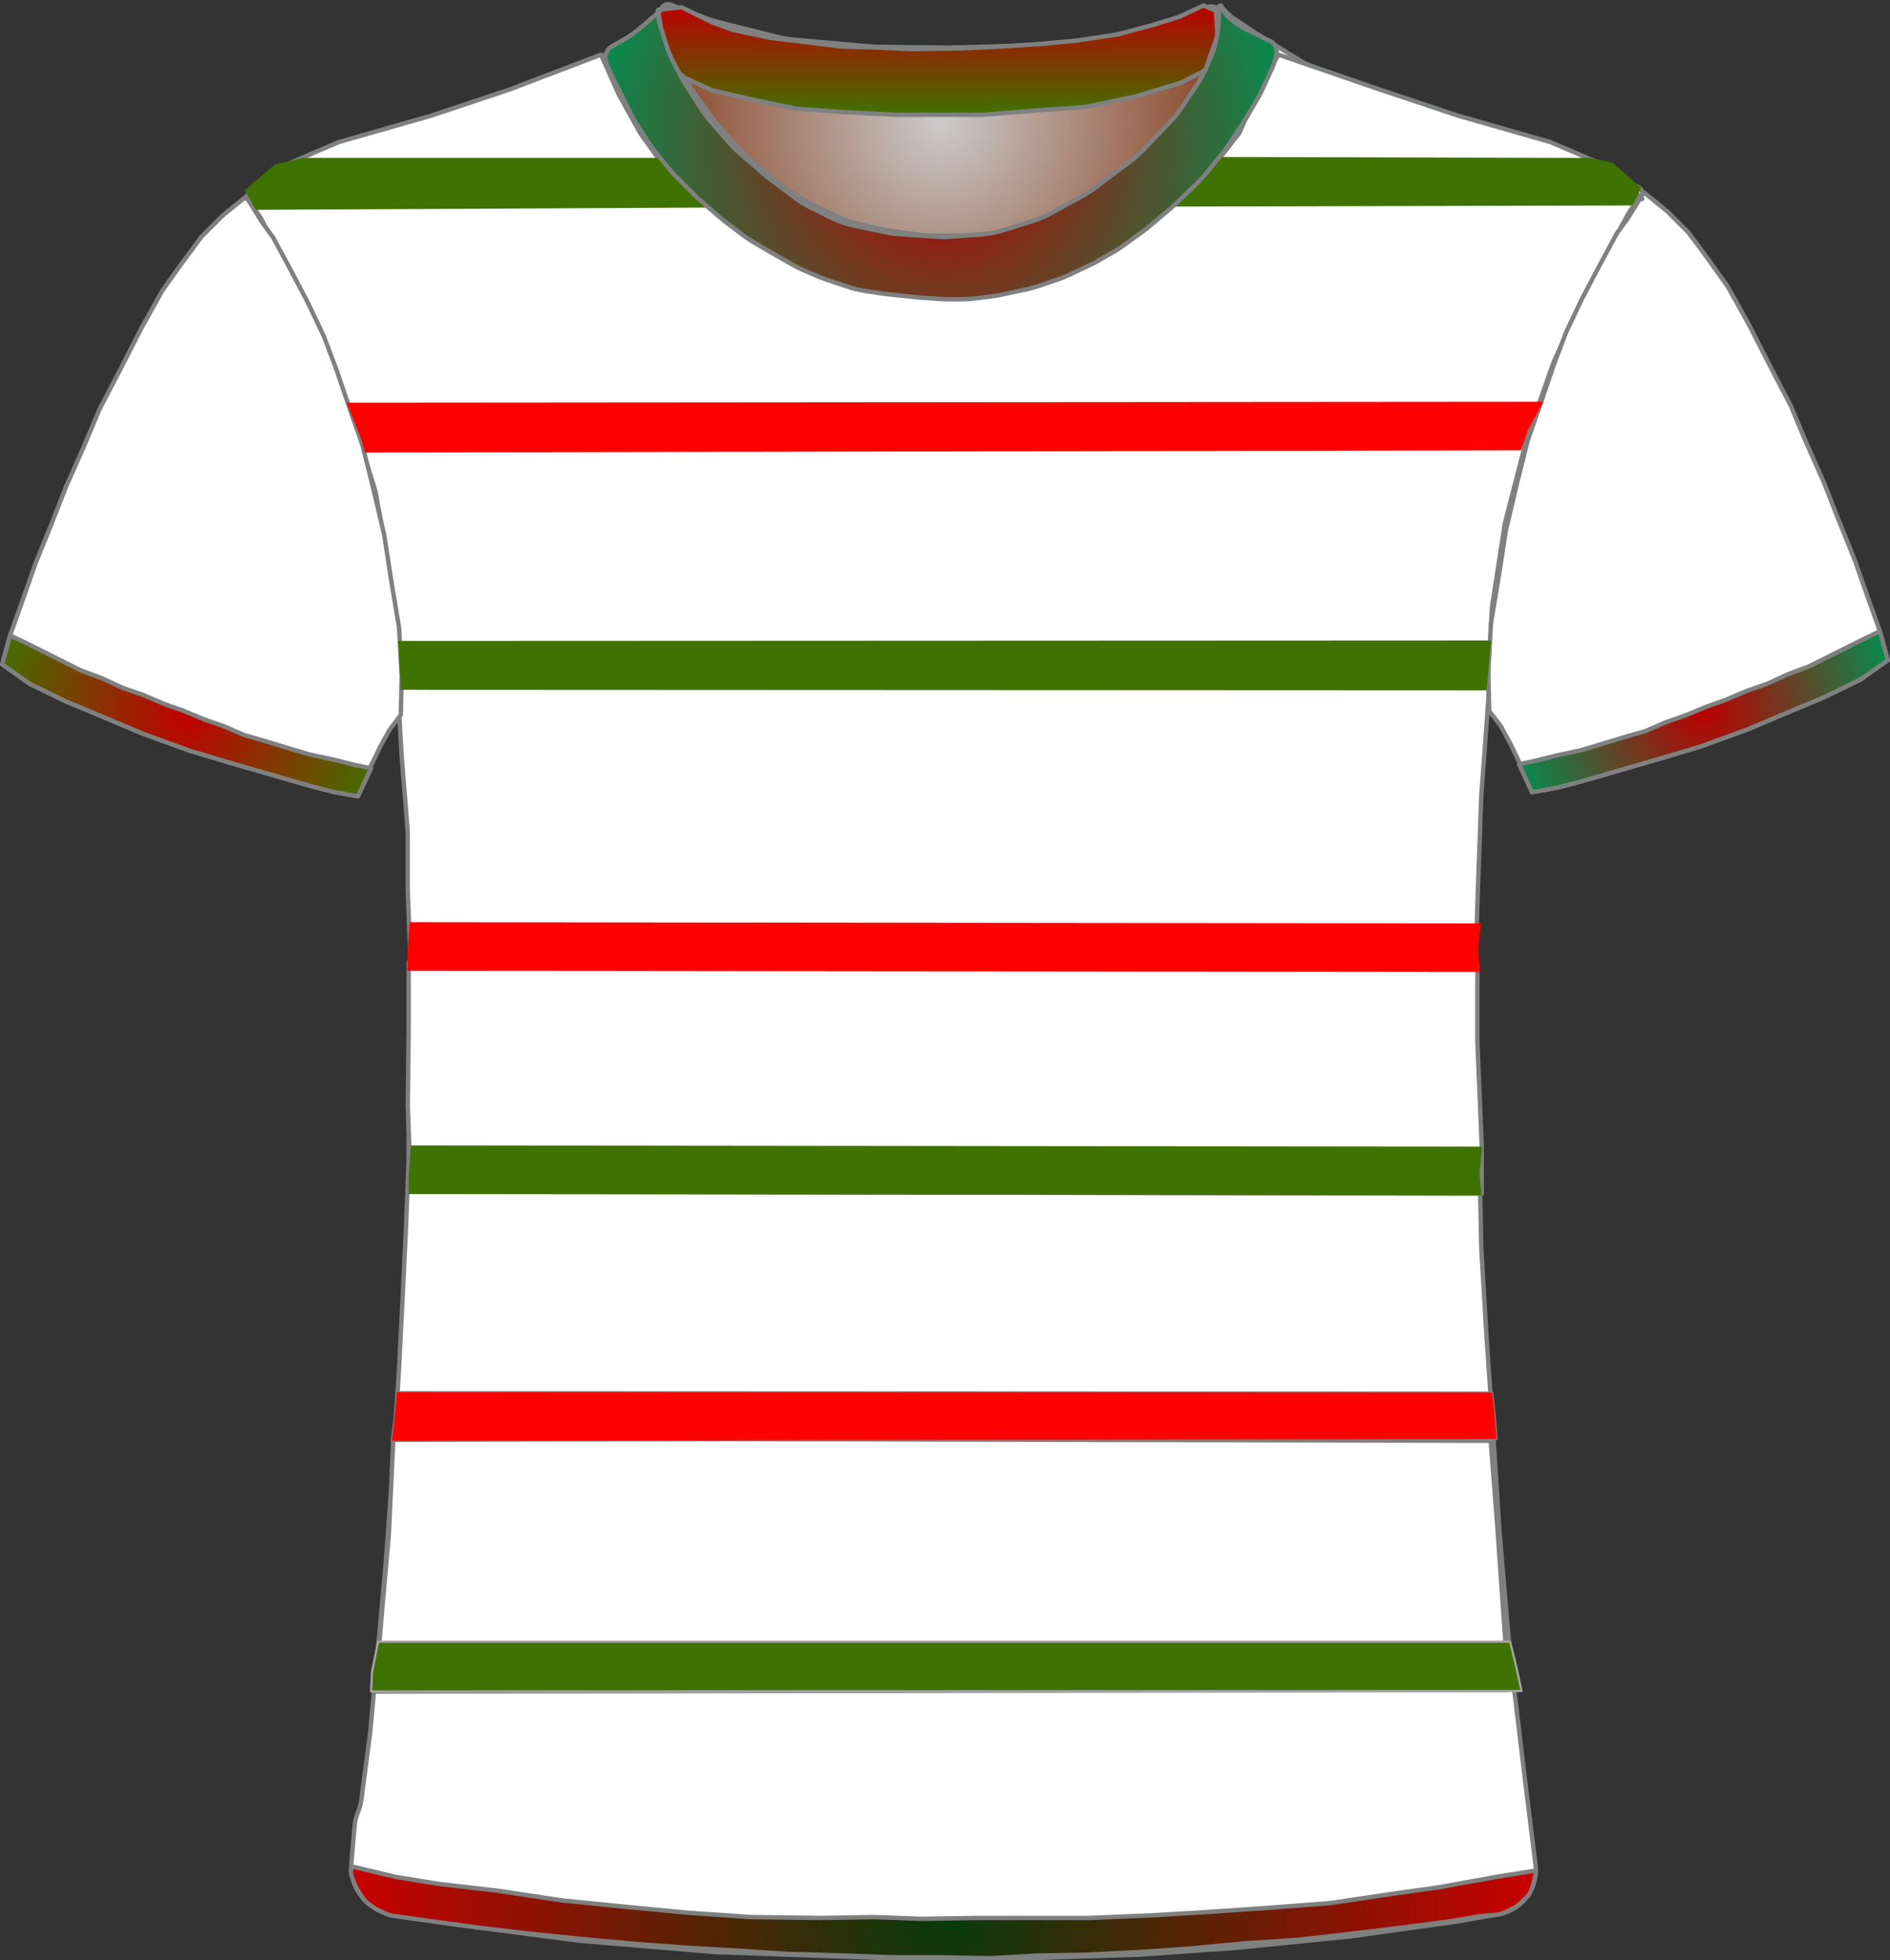 <?xml version="1.0" encoding="UTF-8" standalone="no"?>
<!DOCTYPE svg PUBLIC "-//W3C//DTD SVG 1.1//EN" "http://www.w3.org/Graphics/SVG/1.1/DTD/svg11.dtd">
<svg xmlns="http://www.w3.org/2000/svg" xmlns:xl="http://www.w3.org/1999/xlink" version="1.1" viewBox="-38.5 -208.5 432.405 448.4" width="432.405pt" height="448.4pt" xmlns:dc="http://purl.org/dc/elements/1.1/">
  <rect x="-38.5" y="-208.5" width="432.405" height="448.4" fill="#333333" stroke="none"/>
  <defs>
    <radialGradient cx="0" cy="0" r="1" id="Gradient" gradientUnits="userSpaceOnUse">
      <stop offset="0" stop-color="#cbcbcb"/>
      <stop offset="1" stop-color="#843918"/>
    </radialGradient>
    <radialGradient id="Obj_Gradient" xl:href="#Gradient" gradientTransform="translate(176.759 -180.6) scale(70.263)"/>
    <radialGradient cx="0" cy="0" r="1" id="Gradient_2" gradientUnits="userSpaceOnUse">
      <stop offset="0" stop-color="#c20000"/>
      <stop offset="1" stop-color="#3f7200"/>
    </radialGradient>
    <radialGradient id="Obj_Gradient_2" xl:href="#Gradient_2" gradientTransform="translate(4.2 -44.754) scale(46.037)"/>
    <radialGradient cx="0" cy="0" r="1" id="Gradient_3" gradientUnits="userSpaceOnUse">
      <stop offset="0" stop-color="#b00"/>
      <stop offset="1" stop-color="#009051"/>
    </radialGradient>
    <radialGradient id="Obj_Gradient_3" xl:href="#Gradient_3" gradientTransform="translate(351.205 -45.697) scale(46.037)"/>
    <linearGradient x1="0" x2="1" id="Gradient_4" gradientUnits="userSpaceOnUse">
      <stop offset="0" stop-color="#bc0000"/>
      <stop offset="1" stop-color="#3f7200"/>
    </linearGradient>
    <linearGradient id="Obj_Gradient_4" xl:href="#Gradient_4" gradientTransform="translate(176.059 -207.244) rotate(90) scale(25)"/>
    <radialGradient cx="0" cy="0" r="1" id="Gradient_5" gradientUnits="userSpaceOnUse">
      <stop offset="0" stop-color="#063b0a"/>
      <stop offset="1" stop-color="#ca0000"/>
    </radialGradient>
    <radialGradient id="Obj_Gradient_5" xl:href="#Gradient_5" gradientTransform="translate(177.33 228.983) scale(135.941)"/>
    <radialGradient id="Obj_Gradient_6" xl:href="#Gradient_3" gradientTransform="translate(176.787 -173.645) scale(83.835)"/>
  </defs>
  <g stroke="none" stroke-opacity="1" stroke-dasharray="none" fill="none" fill-opacity="1">
    <title>carmelita</title>
    <g>
      <title>Capa 1</title>
      <path d="M 115.006 -207.41 L 123.171 -204.292 C 124.029 -203.964 124.906 -203.688 125.797 -203.466 L 139.514 -200.036 C 140.676 -199.746 141.858 -199.547 143.051 -199.44 L 160.577 -197.879 C 161.165 -197.826 161.755 -197.796 162.345 -197.789 L 177.824 -197.605 C 178.114 -197.602 178.404 -197.604 178.695 -197.611 L 193.118 -197.986 C 193.479 -197.995 193.839 -198.013 194.199 -198.04 L 208.571 -199.091 C 209.562 -199.164 210.548 -199.3 211.521 -199.5 L 223.094 -201.878 C 224.136 -202.093 225.162 -202.379 226.165 -202.735 L 237.917 -206.91 C 239.007 -207.297 240.21 -206.766 240.659 -205.7 L 240.659 -205.7 C 241.181 -204.46 241.333 -203.095 241.097 -201.771 L 240.916 -200.76 C 240.613 -199.059 240.118 -197.397 239.442 -195.807 L 237.899 -192.176 C 237.34 -190.861 236.661 -189.602 235.868 -188.414 L 232.183 -182.885 C 231.435 -181.764 230.591 -180.71 229.659 -179.737 L 223.364 -173.162 C 222.495 -172.256 221.555 -171.422 220.55 -170.668 L 212.176 -164.387 C 211.299 -163.73 210.377 -163.136 209.416 -162.61 L 202.231 -158.679 C 200.919 -157.961 199.542 -157.373 198.116 -156.923 L 191.443 -154.816 C 189.727 -154.274 187.952 -153.935 186.156 -153.807 L 179.27 -153.315 C 178.197 -153.238 177.121 -153.237 176.049 -153.311 L 167.612 -153.893 C 166.578 -153.964 165.55 -154.105 164.535 -154.315 L 157.4 -155.792 C 155.448 -156.196 153.556 -156.851 151.774 -157.743 L 147.114 -160.073 C 145.88 -160.69 144.704 -161.416 143.6 -162.244 L 137.918 -166.506 C 137.479 -166.835 137.052 -167.18 136.637 -167.54 L 130.882 -172.538 C 130.068 -173.245 129.304 -174.009 128.597 -174.823 L 124.192 -179.896 C 123.438 -180.764 122.75 -181.688 122.134 -182.659 L 118.4 -188.547 C 118.04 -189.115 117.704 -189.699 117.395 -190.297 L 115.775 -193.43 C 115.166 -194.608 114.659 -195.836 114.262 -197.101 L 112.982 -201.174 C 112.767 -201.858 112.584 -202.551 112.434 -203.251 L 112.359 -203.6 C 112.165 -204.508 112.272 -205.456 112.665 -206.297 L 112.759 -206.5 C 113.154 -207.345 114.134 -207.742 115.006 -207.41 Z" fill="url(#Obj_Gradient)"/>
      <path d="M 115.006 -207.41 L 123.171 -204.292 C 124.029 -203.964 124.906 -203.688 125.797 -203.466 L 139.514 -200.036 C 140.676 -199.746 141.858 -199.547 143.051 -199.44 L 160.577 -197.879 C 161.165 -197.826 161.755 -197.796 162.345 -197.789 L 177.824 -197.605 C 178.114 -197.602 178.404 -197.604 178.695 -197.611 L 193.118 -197.986 C 193.479 -197.995 193.839 -198.013 194.199 -198.04 L 208.571 -199.091 C 209.562 -199.164 210.548 -199.3 211.521 -199.5 L 223.094 -201.878 C 224.136 -202.093 225.162 -202.379 226.165 -202.735 L 237.917 -206.91 C 239.007 -207.297 240.21 -206.766 240.659 -205.7 L 240.659 -205.7 C 241.181 -204.46 241.333 -203.095 241.097 -201.771 L 240.916 -200.76 C 240.613 -199.059 240.118 -197.397 239.442 -195.807 L 237.899 -192.176 C 237.34 -190.861 236.661 -189.602 235.868 -188.414 L 232.183 -182.885 C 231.435 -181.764 230.591 -180.71 229.659 -179.737 L 223.364 -173.162 C 222.495 -172.256 221.555 -171.422 220.55 -170.668 L 212.176 -164.387 C 211.299 -163.73 210.377 -163.136 209.416 -162.61 L 202.231 -158.679 C 200.919 -157.961 199.542 -157.373 198.116 -156.923 L 191.443 -154.816 C 189.727 -154.274 187.952 -153.935 186.156 -153.807 L 179.27 -153.315 C 178.197 -153.238 177.121 -153.237 176.049 -153.311 L 167.612 -153.893 C 166.578 -153.964 165.55 -154.105 164.535 -154.315 L 157.4 -155.792 C 155.448 -156.196 153.556 -156.851 151.774 -157.743 L 147.114 -160.073 C 145.88 -160.69 144.704 -161.416 143.6 -162.244 L 137.918 -166.506 C 137.479 -166.835 137.052 -167.18 136.637 -167.54 L 130.882 -172.538 C 130.068 -173.245 129.304 -174.009 128.597 -174.823 L 124.192 -179.896 C 123.438 -180.764 122.75 -181.688 122.134 -182.659 L 118.4 -188.547 C 118.04 -189.115 117.704 -189.699 117.395 -190.297 L 115.775 -193.43 C 115.166 -194.608 114.659 -195.836 114.262 -197.101 L 112.982 -201.174 C 112.767 -201.858 112.584 -202.551 112.434 -203.251 L 112.359 -203.6 C 112.165 -204.508 112.272 -205.456 112.665 -206.297 L 112.759 -206.5 C 113.154 -207.345 114.134 -207.742 115.006 -207.41 Z" stroke="#7f8080" stroke-linecap="round" stroke-linejoin="round" stroke-width="1"/>
      <path d="M 50.973 229.264 L 64.716 231.554 C 64.899 231.585 65.083 231.612 65.267 231.636 L 93.621 235.352 C 93.867 235.384 94.115 235.41 94.362 235.431 L 124.605 237.968 C 124.862 237.989 125.12 238.005 125.377 238.014 L 164.308 239.39 C 164.497 239.397 164.685 239.4 164.874 239.4 L 196.341 239.4 C 196.507 239.4 196.674 239.397 196.841 239.392 L 221.875 238.61 C 222.086 238.603 222.296 238.593 222.506 238.578 L 244.553 237.017 C 244.712 237.006 244.87 236.992 245.028 236.976 L 270.288 234.43 C 270.49 234.41 270.691 234.386 270.892 234.358 L 294.685 231.043 C 294.889 231.014 295.092 230.982 295.295 230.946 L 304.491 229.3 C 309.818 228.347 313.469 223.393 312.802 218.023 L 310.595 200.232 C 310.592 200.211 310.589 200.189 310.587 200.168 L 307.023 170.469 C 307.002 170.29 306.983 170.11 306.968 169.93 L 304.605 142.37 C 304.596 142.257 304.587 142.143 304.58 142.029 L 303.193 120.438 C 303.192 120.413 303.19 120.387 303.188 120.362 L 301.596 97.276 C 301.593 97.225 301.589 97.175 301.586 97.124 L 300.41 77.322 C 300.397 77.107 300.389 76.893 300.385 76.678 L 299.992 56.083 C 299.991 56.028 299.99 55.972 299.988 55.917 L 299.393 35.683 C 299.392 35.628 299.39 35.572 299.389 35.517 L 298.999 15.008 C 298.993 14.736 298.995 14.464 299.004 14.193 L 299.59 -4.167 C 299.59 -4.189 299.591 -4.211 299.592 -4.233 L 300.38 -26.102 C 300.387 -26.301 300.398 -26.499 300.413 -26.697 L 301.97 -47.918 C 301.984 -48.106 301.994 -48.294 302.002 -48.483 L 302.756 -68.382 C 302.779 -68.993 302.837 -69.603 302.931 -70.208 L 305.67 -88.012 C 305.75 -88.537 305.857 -89.058 305.99 -89.572 L 310.618 -107.53 C 310.733 -107.976 310.868 -108.418 311.021 -108.853 L 316.741 -125.092 C 316.908 -125.564 317.096 -126.027 317.305 -126.481 L 322.837 -138.466 C 322.939 -138.689 323.047 -138.909 323.16 -139.126 L 328.522 -149.468 C 328.568 -149.556 328.614 -149.644 328.662 -149.731 L 333.878 -159.348 C 334.615 -160.707 335.565 -161.94 336.691 -163 L 336.691 -163 C 337.366 -163.635 337.398 -164.698 336.763 -165.373 C 336.638 -165.505 336.493 -165.617 336.333 -165.702 L 333.119 -167.424 C 332.9 -167.541 332.679 -167.653 332.455 -167.76 L 324.601 -171.509 C 324.194 -171.703 323.78 -171.88 323.358 -172.039 L 313.683 -175.69 C 313.488 -175.763 313.292 -175.833 313.094 -175.899 L 300.4 -180.13 C 300.26 -180.177 300.121 -180.221 299.98 -180.264 L 287.097 -184.168 C 287.026 -184.189 286.956 -184.211 286.885 -184.234 L 274.381 -188.212 C 273.988 -188.337 273.599 -188.478 273.216 -188.633 L 261.24 -193.493 C 260.409 -193.83 259.607 -194.237 258.844 -194.709 L 249.224 -200.656 C 249.069 -200.752 248.915 -200.851 248.762 -200.952 L 243.872 -204.212 C 242.891 -204.867 242.019 -205.673 241.291 -206.6 L 241.291 -206.6 C 241.185 -206.734 240.991 -206.758 240.856 -206.652 C 240.753 -206.571 240.713 -206.435 240.754 -206.311 L 240.891 -205.9 C 241.35 -204.522 241.455 -203.051 241.195 -201.622 L 240.8 -199.449 C 240.528 -197.957 240.047 -196.512 239.369 -195.156 L 237.836 -192.091 C 237.54 -191.498 237.206 -190.923 236.838 -190.371 L 233.635 -185.566 C 233.206 -184.923 232.731 -184.312 232.214 -183.737 L 227.652 -178.668 C 227.611 -178.623 227.57 -178.577 227.528 -178.532 L 221.534 -172.024 C 220.906 -171.343 220.221 -170.717 219.485 -170.154 L 214.46 -166.312 C 214.014 -165.971 213.551 -165.654 213.071 -165.361 L 206.585 -161.406 C 205.923 -161.003 205.233 -160.648 204.52 -160.344 L 197.404 -157.316 C 196.597 -156.973 195.762 -156.696 194.909 -156.489 L 190.83 -155.5 C 190.005 -155.3 189.166 -155.166 188.32 -155.1 L 182.619 -154.65 C 182.201 -154.617 181.78 -154.6 181.36 -154.6 L 174.328 -154.6 C 173.571 -154.6 172.815 -154.654 172.065 -154.761 L 164.119 -155.896 C 163.634 -155.965 163.152 -156.057 162.675 -156.17 L 156.714 -157.59 C 155.569 -157.862 154.457 -158.261 153.399 -158.777 L 147.119 -161.844 C 146.634 -162.081 146.161 -162.343 145.702 -162.627 L 141.491 -165.242 C 140.891 -165.613 140.317 -166.025 139.773 -166.472 L 135.326 -170.124 C 135.103 -170.308 134.884 -170.498 134.671 -170.693 L 130.868 -174.179 C 130.417 -174.593 129.99 -175.032 129.589 -175.495 L 125.47 -180.247 C 125.151 -180.615 124.848 -180.998 124.564 -181.395 L 120.134 -187.564 C 119.639 -188.254 119.2 -188.981 118.821 -189.74 L 116.244 -194.893 C 116.209 -194.964 116.174 -195.036 116.139 -195.108 L 114.891 -197.7 C 114.04 -199.467 113.685 -201.431 113.862 -203.384 L 114.042 -205.367 C 114.066 -205.628 113.873 -205.86 113.611 -205.884 C 113.449 -205.899 113.29 -205.829 113.191 -205.7 L 113.191 -205.7 C 112.527 -204.838 111.747 -204.071 110.873 -203.424 L 106.976 -200.537 C 106.853 -200.446 106.728 -200.356 106.601 -200.268 L 101.979 -197.046 C 100.792 -196.219 99.499 -195.557 98.134 -195.077 L 93.527 -193.459 C 93.037 -193.286 92.555 -193.09 92.083 -192.871 L 85.236 -189.686 C 84.54 -189.363 83.822 -189.089 83.086 -188.869 L 72.216 -185.608 C 72.199 -185.602 72.182 -185.597 72.166 -185.592 L 61.198 -182.263 C 61.06 -182.221 60.922 -182.177 60.786 -182.132 L 47.864 -177.825 C 47.815 -177.808 47.766 -177.792 47.717 -177.776 L 36.349 -174.109 C 35.711 -173.903 35.086 -173.657 34.478 -173.373 L 26.546 -169.66 C 26.176 -169.487 25.813 -169.299 25.457 -169.098 L 19.511 -165.737 C 18.257 -165.029 17.816 -163.439 18.524 -162.186 C 18.601 -162.05 18.69 -161.92 18.791 -161.8 L 19.655 -160.763 C 20.41 -159.857 21.062 -158.871 21.6 -157.821 L 24.678 -151.821 C 24.753 -151.674 24.831 -151.528 24.911 -151.383 L 28.866 -144.227 C 28.949 -144.076 29.03 -143.923 29.109 -143.769 L 33.217 -135.731 C 33.466 -135.244 33.69 -134.744 33.888 -134.234 L 37.371 -125.252 C 37.384 -125.217 37.398 -125.183 37.411 -125.148 L 41.008 -116.062 C 41.13 -115.754 41.242 -115.442 41.345 -115.127 L 43.967 -107.074 C 43.983 -107.025 43.999 -106.975 44.014 -106.925 L 47.086 -97.167 C 47.289 -96.523 47.451 -95.867 47.571 -95.202 L 49.556 -84.193 C 49.579 -84.064 49.601 -83.936 49.621 -83.807 L 51.327 -72.813 C 51.369 -72.538 51.405 -72.261 51.433 -71.984 L 52.321 -63.287 C 52.367 -62.829 52.394 -62.37 52.401 -61.909 L 52.586 -49.934 C 52.589 -49.711 52.597 -49.489 52.61 -49.267 L 53.38 -35.785 C 53.387 -35.662 53.396 -35.538 53.406 -35.415 L 54.739 -18.841 C 54.774 -18.414 54.791 -17.986 54.791 -17.557 L 54.791 -5.108 C 54.791 -4.903 54.795 -4.698 54.803 -4.493 L 55.383 10.596 C 55.388 10.732 55.392 10.868 55.393 11.004 L 55.586 25.8 C 55.589 26.067 55.586 26.333 55.576 26.6 L 55.002 42.104 C 54.994 42.301 54.991 42.499 54.991 42.696 L 54.991 56.292 C 54.991 56.497 54.987 56.702 54.979 56.907 L 54.394 72.122 C 54.392 72.174 54.39 72.226 54.387 72.278 L 53.592 88.781 C 53.591 88.794 53.59 88.806 53.59 88.819 L 52.795 104.511 C 52.792 104.57 52.789 104.63 52.785 104.689 L 51.596 123.91 C 51.593 123.97 51.589 124.03 51.584 124.09 L 49.801 148.459 C 49.794 148.553 49.787 148.647 49.778 148.74 L 47.992 168.385 C 47.991 168.395 47.99 168.405 47.989 168.415 L 46.219 187.5 C 46.2 187.7 46.178 187.9 46.152 188.099 L 44.191 203.072 C 44.058 204.086 43.789 205.078 43.391 206.02 L 43.391 206.02 C 42.993 206.96 42.745 207.957 42.654 208.975 L 41.891 217.52 C 41.383 223.207 45.341 228.325 50.973 229.264 Z" fill="white"/>
      <path d="M 50.973 229.264 L 64.716 231.554 C 64.899 231.585 65.083 231.612 65.267 231.636 L 93.621 235.352 C 93.867 235.384 94.115 235.41 94.362 235.431 L 124.605 237.968 C 124.862 237.989 125.12 238.005 125.377 238.014 L 164.308 239.39 C 164.497 239.397 164.685 239.4 164.874 239.4 L 196.341 239.4 C 196.507 239.4 196.674 239.397 196.841 239.392 L 221.875 238.61 C 222.086 238.603 222.296 238.593 222.506 238.578 L 244.553 237.017 C 244.712 237.006 244.87 236.992 245.028 236.976 L 270.288 234.43 C 270.49 234.41 270.691 234.386 270.892 234.358 L 294.685 231.043 C 294.889 231.014 295.092 230.982 295.295 230.946 L 304.491 229.3 C 309.818 228.347 313.469 223.393 312.802 218.023 L 310.595 200.232 C 310.592 200.211 310.589 200.189 310.587 200.168 L 307.023 170.469 C 307.002 170.29 306.983 170.11 306.968 169.93 L 304.605 142.37 C 304.596 142.257 304.587 142.143 304.58 142.029 L 303.193 120.438 C 303.192 120.413 303.19 120.387 303.188 120.362 L 301.596 97.276 C 301.593 97.225 301.589 97.175 301.586 97.124 L 300.41 77.322 C 300.397 77.107 300.389 76.893 300.385 76.678 L 299.992 56.083 C 299.991 56.028 299.99 55.972 299.988 55.917 L 299.393 35.683 C 299.392 35.628 299.39 35.572 299.389 35.517 L 298.999 15.008 C 298.993 14.736 298.995 14.464 299.004 14.193 L 299.59 -4.167 C 299.59 -4.189 299.591 -4.211 299.592 -4.233 L 300.38 -26.102 C 300.387 -26.301 300.398 -26.499 300.413 -26.697 L 301.97 -47.918 C 301.984 -48.106 301.994 -48.294 302.002 -48.483 L 302.756 -68.382 C 302.779 -68.993 302.837 -69.603 302.931 -70.208 L 305.67 -88.012 C 305.75 -88.537 305.857 -89.058 305.99 -89.572 L 310.618 -107.53 C 310.733 -107.976 310.868 -108.418 311.021 -108.853 L 316.741 -125.092 C 316.908 -125.564 317.096 -126.027 317.305 -126.481 L 322.837 -138.466 C 322.939 -138.689 323.047 -138.909 323.16 -139.126 L 328.522 -149.468 C 328.568 -149.556 328.614 -149.644 328.662 -149.731 L 333.878 -159.348 C 334.615 -160.707 335.565 -161.94 336.691 -163 L 336.691 -163 C 337.366 -163.635 337.398 -164.698 336.763 -165.373 C 336.638 -165.505 336.493 -165.617 336.333 -165.702 L 333.119 -167.424 C 332.9 -167.541 332.679 -167.653 332.455 -167.76 L 324.601 -171.509 C 324.194 -171.703 323.78 -171.88 323.358 -172.039 L 313.683 -175.69 C 313.488 -175.763 313.292 -175.833 313.094 -175.899 L 300.4 -180.13 C 300.26 -180.177 300.121 -180.221 299.98 -180.264 L 287.097 -184.168 C 287.026 -184.189 286.956 -184.211 286.885 -184.234 L 274.381 -188.212 C 273.988 -188.337 273.599 -188.478 273.216 -188.633 L 261.24 -193.493 C 260.409 -193.83 259.607 -194.237 258.844 -194.709 L 249.224 -200.656 C 249.069 -200.752 248.915 -200.851 248.762 -200.952 L 243.872 -204.212 C 242.891 -204.867 242.019 -205.673 241.291 -206.6 L 241.291 -206.6 C 241.185 -206.734 240.991 -206.758 240.856 -206.652 C 240.753 -206.571 240.713 -206.435 240.754 -206.311 L 240.891 -205.9 C 241.35 -204.522 241.455 -203.051 241.195 -201.622 L 240.8 -199.449 C 240.528 -197.957 240.047 -196.512 239.369 -195.156 L 237.836 -192.091 C 237.54 -191.498 237.206 -190.923 236.838 -190.371 L 233.635 -185.566 C 233.206 -184.923 232.731 -184.312 232.214 -183.737 L 227.652 -178.668 C 227.611 -178.623 227.57 -178.577 227.528 -178.532 L 221.534 -172.024 C 220.906 -171.343 220.221 -170.717 219.485 -170.154 L 214.46 -166.312 C 214.014 -165.971 213.551 -165.654 213.071 -165.361 L 206.585 -161.406 C 205.923 -161.003 205.233 -160.648 204.52 -160.344 L 197.404 -157.316 C 196.597 -156.973 195.762 -156.696 194.909 -156.489 L 190.83 -155.5 C 190.005 -155.3 189.166 -155.166 188.32 -155.1 L 182.619 -154.65 C 182.201 -154.617 181.78 -154.6 181.36 -154.6 L 174.328 -154.6 C 173.571 -154.6 172.815 -154.654 172.065 -154.761 L 164.119 -155.896 C 163.634 -155.965 163.152 -156.057 162.675 -156.17 L 156.714 -157.59 C 155.569 -157.862 154.457 -158.261 153.399 -158.777 L 147.119 -161.844 C 146.634 -162.081 146.161 -162.343 145.702 -162.627 L 141.491 -165.242 C 140.891 -165.613 140.317 -166.025 139.773 -166.472 L 135.326 -170.124 C 135.103 -170.308 134.884 -170.498 134.671 -170.693 L 130.868 -174.179 C 130.417 -174.593 129.99 -175.032 129.589 -175.495 L 125.47 -180.247 C 125.151 -180.615 124.848 -180.998 124.564 -181.395 L 120.134 -187.564 C 119.639 -188.254 119.2 -188.981 118.821 -189.74 L 116.244 -194.893 C 116.209 -194.964 116.174 -195.036 116.139 -195.108 L 114.891 -197.7 C 114.04 -199.467 113.685 -201.431 113.862 -203.384 L 114.042 -205.367 C 114.066 -205.628 113.873 -205.86 113.611 -205.884 C 113.449 -205.899 113.29 -205.829 113.191 -205.7 L 113.191 -205.7 C 112.527 -204.838 111.747 -204.071 110.873 -203.424 L 106.976 -200.537 C 106.853 -200.446 106.728 -200.356 106.601 -200.268 L 101.979 -197.046 C 100.792 -196.219 99.499 -195.557 98.134 -195.077 L 93.527 -193.459 C 93.037 -193.286 92.555 -193.09 92.083 -192.871 L 85.236 -189.686 C 84.54 -189.363 83.822 -189.089 83.086 -188.869 L 72.216 -185.608 C 72.199 -185.602 72.182 -185.597 72.166 -185.592 L 61.198 -182.263 C 61.06 -182.221 60.922 -182.177 60.786 -182.132 L 47.864 -177.825 C 47.815 -177.808 47.766 -177.792 47.717 -177.776 L 36.349 -174.109 C 35.711 -173.903 35.086 -173.657 34.478 -173.373 L 26.546 -169.66 C 26.176 -169.487 25.813 -169.299 25.457 -169.098 L 19.511 -165.737 C 18.257 -165.029 17.816 -163.439 18.524 -162.186 C 18.601 -162.05 18.69 -161.92 18.791 -161.8 L 19.655 -160.763 C 20.41 -159.857 21.062 -158.871 21.6 -157.821 L 24.678 -151.821 C 24.753 -151.674 24.831 -151.528 24.911 -151.383 L 28.866 -144.227 C 28.949 -144.076 29.03 -143.923 29.109 -143.769 L 33.217 -135.731 C 33.466 -135.244 33.69 -134.744 33.888 -134.234 L 37.371 -125.252 C 37.384 -125.217 37.398 -125.183 37.411 -125.148 L 41.008 -116.062 C 41.13 -115.754 41.242 -115.442 41.345 -115.127 L 43.967 -107.074 C 43.983 -107.025 43.999 -106.975 44.014 -106.925 L 47.086 -97.167 C 47.289 -96.523 47.451 -95.867 47.571 -95.202 L 49.556 -84.193 C 49.579 -84.064 49.601 -83.936 49.621 -83.807 L 51.327 -72.813 C 51.369 -72.538 51.405 -72.261 51.433 -71.984 L 52.321 -63.287 C 52.367 -62.829 52.394 -62.37 52.401 -61.909 L 52.586 -49.934 C 52.589 -49.711 52.597 -49.489 52.61 -49.267 L 53.38 -35.785 C 53.387 -35.662 53.396 -35.538 53.406 -35.415 L 54.739 -18.841 C 54.774 -18.414 54.791 -17.986 54.791 -17.557 L 54.791 -5.108 C 54.791 -4.903 54.795 -4.698 54.803 -4.493 L 55.383 10.596 C 55.388 10.732 55.392 10.868 55.393 11.004 L 55.586 25.8 C 55.589 26.067 55.586 26.333 55.576 26.6 L 55.002 42.104 C 54.994 42.301 54.991 42.499 54.991 42.696 L 54.991 56.292 C 54.991 56.497 54.987 56.702 54.979 56.907 L 54.394 72.122 C 54.392 72.174 54.39 72.226 54.387 72.278 L 53.592 88.781 C 53.591 88.794 53.59 88.806 53.59 88.819 L 52.795 104.511 C 52.792 104.57 52.789 104.63 52.785 104.689 L 51.596 123.91 C 51.593 123.97 51.589 124.03 51.584 124.09 L 49.801 148.459 C 49.794 148.553 49.787 148.647 49.778 148.74 L 47.992 168.385 C 47.991 168.395 47.99 168.405 47.989 168.415 L 46.219 187.5 C 46.2 187.7 46.178 187.9 46.152 188.099 L 44.191 203.072 C 44.058 204.086 43.789 205.078 43.391 206.02 L 43.391 206.02 C 42.993 206.96 42.745 207.957 42.654 208.975 L 41.891 217.52 C 41.383 223.207 45.341 228.325 50.973 229.264 Z" stroke="#7f8080" stroke-linecap="round" stroke-linejoin="round" stroke-width="1"/>
      <path d="M -38 -56.554 L -31.8 -52.154 L -23.6 -48.154 L -15 -44.554 L -6 -40.754 L 5 -36.754 L 14.4 -33.954 L 23.4 -31.354 L 32.4 -28.754 L 37.8 -27.354 L 43.4 -26.354 L 45.8 -32.154 L 48.4 -37.554 L 50.6 -41.554 L 53.2 -44.954 L 53.4 -53.954 L 52.8 -64.954 L 51 -75.754 L 49.4 -86.154 L 46.8 -97.154 L 44.4 -106.754 L 41.6 -114.754 L 38.4 -124.154 L 35.6 -131.554 L 32 -139.154 L 28 -146.754 L 24 -154.154 L 21.4 -157.754 L 17.8 -163.554 L 12.4 -159.154 L 7.6 -154.354 L 3 -148.154 L -1.4 -141.954 L -6.2 -133.354 L -11 -123.954 L -15.8 -114.754 L -19.4 -106.154 L -23.4 -97.154 L -26.6 -88.954 L -30.4 -79.554 L -33.2 -71.554 L -36.2 -63.154 Z" fill="white"/>
      <path d="M -38 -56.554 L -31.8 -52.154 L -23.6 -48.154 L -15 -44.554 L -6 -40.754 L 5 -36.754 L 14.4 -33.954 L 23.4 -31.354 L 32.4 -28.754 L 37.8 -27.354 L 43.4 -26.354 L 45.8 -32.154 L 48.4 -37.554 L 50.6 -41.554 L 53.2 -44.954 L 53.4 -53.954 L 52.8 -64.954 L 51 -75.754 L 49.4 -86.154 L 46.8 -97.154 L 44.4 -106.754 L 41.6 -114.754 L 38.4 -124.154 L 35.6 -131.554 L 32 -139.154 L 28 -146.754 L 24 -154.154 L 21.4 -157.754 L 17.8 -163.554 L 12.4 -159.154 L 7.6 -154.354 L 3 -148.154 L -1.4 -141.954 L -6.2 -133.354 L -11 -123.954 L -15.8 -114.754 L -19.4 -106.154 L -23.4 -97.154 L -26.6 -88.954 L -30.4 -79.554 L -33.2 -71.554 L -36.2 -63.154 Z" stroke="#7f8080" stroke-linecap="round" stroke-linejoin="round" stroke-width="1"/>
      <path d="M 393.405 -57.497 L 387.205 -53.097 L 379.005 -49.097 L 370.405 -45.497 L 361.405 -41.697 L 350.405 -37.697 L 341.005 -34.897 L 332.005 -32.297 L 323.005 -29.697 L 317.605 -28.297 L 312.005 -27.297 L 309.605 -33.097 L 307.005 -38.497 L 304.805 -42.497 L 302.205 -45.897 L 302.005 -54.897 L 302.605 -65.897 L 304.405 -76.697 L 306.005 -87.097 L 308.605 -98.097 L 311.005 -107.697 L 313.805 -115.697 L 317.005 -125.097 L 319.805 -132.497 L 323.405 -140.097 L 327.405 -147.697 L 331.405 -155.097 L 334.005 -158.697 L 337.605 -164.497 L 343.005 -160.097 L 347.805 -155.297 L 352.405 -149.097 L 356.805 -142.897 L 361.605 -134.297 L 366.405 -124.897 L 371.205 -115.697 L 374.805 -107.097 L 378.805 -98.097 L 382.005 -89.897 L 385.805 -80.497 L 388.605 -72.497 L 391.605 -64.097 Z" fill="white"/>
      <path d="M 393.405 -57.497 L 387.205 -53.097 L 379.005 -49.097 L 370.405 -45.497 L 361.405 -41.697 L 350.405 -37.697 L 341.005 -34.897 L 332.005 -32.297 L 323.005 -29.697 L 317.605 -28.297 L 312.005 -27.297 L 309.605 -33.097 L 307.005 -38.497 L 304.805 -42.497 L 302.205 -45.897 L 302.005 -54.897 L 302.605 -65.897 L 304.405 -76.697 L 306.005 -87.097 L 308.605 -98.097 L 311.005 -107.697 L 313.805 -115.697 L 317.005 -125.097 L 319.805 -132.497 L 323.405 -140.097 L 327.405 -147.697 L 331.405 -155.097 L 334.005 -158.697 L 337.605 -164.497 L 343.005 -160.097 L 347.805 -155.297 L 352.405 -149.097 L 356.805 -142.897 L 361.605 -134.297 L 366.405 -124.897 L 371.205 -115.697 L 374.805 -107.097 L 378.805 -98.097 L 382.005 -89.897 L 385.805 -80.497 L 388.605 -72.497 L 391.605 -64.097 Z" stroke="#7f8080" stroke-linecap="round" stroke-linejoin="round" stroke-width="1"/>
      <path d="M -38 -56.554 L -31.8 -52.154 L -23.6 -48.154 L -15 -44.554 L -6 -40.754 L 5 -36.754 L 14.4 -33.954 L 23.4 -31.354 L 32.4 -28.754 L 37.8 -27.354 L 43.4 -26.354 L 46.4 -32.754 L 42.6 -33.554 L 37.8 -34.754 L 32.2 -35.954 L 26.2 -37.754 L 21.6 -39.154 L 17.4 -40.354 L 12.8 -42.354 L 8.2 -43.954 L 3.4 -45.954 L -.6 -47.354 L -5.8 -49.554 L -10.4 -51.154 L -15.2 -53.354 L -20 -55.154 L -24 -57.154 L -28.4 -59.354 L -32.8 -61.554 L -36.2 -63.154 Z" fill="url(#Obj_Gradient_2)"/>
      <path d="M -38 -56.554 L -31.8 -52.154 L -23.6 -48.154 L -15 -44.554 L -6 -40.754 L 5 -36.754 L 14.4 -33.954 L 23.4 -31.354 L 32.4 -28.754 L 37.8 -27.354 L 43.4 -26.354 L 46.4 -32.754 L 42.6 -33.554 L 37.8 -34.754 L 32.2 -35.954 L 26.2 -37.754 L 21.6 -39.154 L 17.4 -40.354 L 12.8 -42.354 L 8.2 -43.954 L 3.4 -45.954 L -.6 -47.354 L -5.8 -49.554 L -10.4 -51.154 L -15.2 -53.354 L -20 -55.154 L -24 -57.154 L -28.4 -59.354 L -32.8 -61.554 L -36.2 -63.154 Z" stroke="#7f8080" stroke-linecap="round" stroke-linejoin="round" stroke-width="1"/>
      <path d="M 393.405 -57.497 L 387.205 -53.097 L 379.005 -49.097 L 370.405 -45.497 L 361.405 -41.697 L 350.405 -37.697 L 341.005 -34.897 L 332.005 -32.297 L 323.005 -29.697 L 317.605 -28.297 L 312.005 -27.297 L 309.005 -33.697 L 312.805 -34.497 L 317.605 -35.697 L 323.205 -36.897 L 329.205 -38.697 L 333.805 -40.097 L 338.005 -41.297 L 342.605 -43.297 L 347.205 -44.897 L 352.005 -46.897 L 356.005 -48.297 L 361.205 -50.497 L 365.805 -52.097 L 370.605 -54.297 L 375.405 -56.097 L 379.405 -58.097 L 383.805 -60.297 L 388.205 -62.497 L 391.605 -64.097 Z" fill="url(#Obj_Gradient_3)"/>
      <path d="M 393.405 -57.497 L 387.205 -53.097 L 379.005 -49.097 L 370.405 -45.497 L 361.405 -41.697 L 350.405 -37.697 L 341.005 -34.897 L 332.005 -32.297 L 323.005 -29.697 L 317.605 -28.297 L 312.005 -27.297 L 309.005 -33.697 L 312.805 -34.497 L 317.605 -35.697 L 323.205 -36.897 L 329.205 -38.697 L 333.805 -40.097 L 338.005 -41.297 L 342.605 -43.297 L 347.205 -44.897 L 352.005 -46.897 L 356.005 -48.297 L 361.205 -50.497 L 365.805 -52.097 L 370.605 -54.297 L 375.405 -56.097 L 379.405 -58.097 L 383.805 -60.297 L 388.205 -62.497 L 391.605 -64.097 Z" stroke="#7f8080" stroke-linecap="round" stroke-linejoin="round" stroke-width="1"/>
      <path d="M 112.059 -206.244 L 117.459 -206.844 L 124.259 -203.444 L 129.259 -201.644 L 137.659 -199.844 L 146.059 -198.844 L 154.059 -197.844 L 161.659 -197.644 L 170.259 -197.244 L 181.859 -197.444 L 190.259 -197.844 L 199.659 -198.444 L 208.059 -199.244 L 217.259 -200.644 L 225.459 -202.844 L 231.259 -204.644 L 236.859 -207.244 L 239.659 -206.044 L 240.059 -200.444 L 237.259 -192.444 L 231.859 -189.644 L 221.259 -186.444 L 209.859 -184.044 L 198.659 -183.244 L 186.259 -182.244 L 175.859 -182.244 L 166.459 -182.244 L 154.859 -182.844 L 143.659 -183.644 L 133.059 -185.844 L 124.459 -187.844 L 118.259 -190.644 L 116.259 -192.244 L 113.059 -199.844 Z" fill="url(#Obj_Gradient_4)"/>
      <path d="M 112.059 -206.244 L 117.459 -206.844 L 124.259 -203.444 L 129.259 -201.644 L 137.659 -199.844 L 146.059 -198.844 L 154.059 -197.844 L 161.659 -197.644 L 170.259 -197.244 L 181.859 -197.444 L 190.259 -197.844 L 199.659 -198.444 L 208.059 -199.244 L 217.259 -200.644 L 225.459 -202.844 L 231.259 -204.644 L 236.859 -207.244 L 239.659 -206.044 L 240.059 -200.444 L 237.259 -192.444 L 231.859 -189.644 L 221.259 -186.444 L 209.859 -184.044 L 198.659 -183.244 L 186.259 -182.244 L 175.859 -182.244 L 166.459 -182.244 L 154.859 -182.844 L 143.659 -183.644 L 133.059 -185.844 L 124.459 -187.844 L 118.259 -190.644 L 116.259 -192.244 L 113.059 -199.844 Z" stroke="#7f8080" stroke-linecap="round" stroke-linejoin="round" stroke-width="1"/>
      <path d="M 41.813 219.2 L 41.813 219.2 C 41.748 219.725 41.81 220.259 41.996 220.755 L 42.647 222.491 C 42.824 222.962 43.051 223.413 43.325 223.836 L 44.292 225.332 C 44.833 226.168 45.546 226.879 46.384 227.417 L 47.462 228.11 C 47.762 228.303 48.077 228.473 48.403 228.618 L 49.72 229.203 C 50.317 229.469 50.947 229.649 51.594 229.74 L 60.604 231.001 C 60.614 231.003 60.624 231.004 60.634 231.005 L 72.35 232.594 C 72.396 232.6 72.442 232.606 72.488 232.611 L 82.771 233.798 C 82.803 233.802 82.835 233.805 82.867 233.808 L 96.577 235.199 C 96.605 235.202 96.633 235.205 96.661 235.207 L 107.767 236.199 C 107.802 236.202 107.837 236.205 107.872 236.207 L 118.558 236.999 C 118.599 237.002 118.639 237.005 118.68 237.007 L 129.188 237.602 C 129.209 237.603 129.23 237.604 129.25 237.605 L 141.293 238.395 C 141.377 238.401 141.461 238.405 141.545 238.407 L 154.993 238.803 C 155.01 238.803 155.028 238.804 155.046 238.804 L 165.69 239.199 C 165.776 239.202 165.862 239.203 165.949 239.203 L 176.558 239.203 C 176.599 239.203 176.64 239.204 176.681 239.204 L 187.767 239.399 C 187.935 239.402 188.103 239.399 188.271 239.39 L 198.892 238.81 C 198.977 238.806 199.062 238.803 199.146 238.801 L 209.911 238.605 C 209.983 238.604 210.055 238.602 210.127 238.598 L 222.146 238.007 C 222.195 238.005 222.244 238.002 222.292 237.998 L 233.532 237.209 C 233.59 237.205 233.648 237.201 233.706 237.195 L 246.117 236.013 C 246.185 236.007 246.254 236.001 246.322 235.997 L 258.254 235.214 C 258.364 235.207 258.474 235.197 258.584 235.185 L 268.996 234.006 C 269.011 234.004 269.027 234.002 269.043 234.001 L 278.99 232.807 C 279.01 232.805 279.029 232.802 279.048 232.8 L 292.884 231.022 C 292.981 231.01 293.078 230.995 293.175 230.978 L 299.728 229.855 C 299.929 229.821 300.132 229.795 300.335 229.778 L 303.567 229.511 C 304.456 229.438 305.323 229.195 306.121 228.796 L 307.608 228.053 C 308.208 227.752 308.762 227.367 309.253 226.909 L 310.589 225.663 C 311.195 225.097 311.651 224.387 311.913 223.6 L 312.208 222.716 C 312.278 222.505 312.338 222.292 312.388 222.076 L 312.858 220.041 C 312.893 219.888 312.86 219.728 312.766 219.602 L 312.766 219.602 C 312.676 219.48 312.525 219.418 312.375 219.442 L 303.896 220.791 C 303.845 220.799 303.794 220.808 303.743 220.817 L 290.758 223.178 C 290.666 223.195 290.572 223.21 290.479 223.223 L 279.249 224.799 C 279.229 224.802 279.209 224.805 279.189 224.808 L 266.066 226.766 C 265.902 226.791 265.736 226.81 265.57 226.823 L 252.845 227.801 C 252.828 227.803 252.811 227.804 252.793 227.805 L 238.453 228.801 C 238.43 228.803 238.408 228.804 238.385 228.805 L 225.082 229.6 C 225.04 229.602 224.998 229.604 224.956 229.606 L 210.765 230.197 C 210.668 230.201 210.571 230.203 210.473 230.203 L 197.219 230.203 L 184.678 230.203 C 184.639 230.203 184.6 230.204 184.561 230.204 L 172.803 230.4 C 172.68 230.402 172.558 230.401 172.436 230.397 L 161.602 230.01 C 161.48 230.006 161.358 230.004 161.236 230.006 L 149.521 230.202 C 149.453 230.203 149.385 230.203 149.317 230.202 L 133.615 230.006 C 133.484 230.004 133.354 229.999 133.224 229.99 L 118.914 229.01 C 118.851 229.006 118.788 229 118.724 228.994 L 104.233 227.605 C 104.224 227.604 104.214 227.603 104.205 227.602 L 90.393 226.221 C 90.277 226.209 90.162 226.195 90.046 226.177 L 75.737 224.021 C 75.659 224.009 75.58 223.999 75.501 223.99 L 61.981 222.422 C 61.873 222.41 61.766 222.395 61.659 222.377 L 52.267 220.844 C 52.102 220.817 51.938 220.784 51.775 220.745 L 42.698 218.587 C 42.309 218.494 41.92 218.734 41.827 219.122 C 41.821 219.148 41.816 219.174 41.813 219.2 Z" fill="url(#Obj_Gradient_5)"/>
      <path d="M 41.813 219.2 L 41.813 219.2 C 41.748 219.725 41.81 220.259 41.996 220.755 L 42.647 222.491 C 42.824 222.962 43.051 223.413 43.325 223.836 L 44.292 225.332 C 44.833 226.168 45.546 226.879 46.384 227.417 L 47.462 228.11 C 47.762 228.303 48.077 228.473 48.403 228.618 L 49.72 229.203 C 50.317 229.469 50.947 229.649 51.594 229.74 L 60.604 231.001 C 60.614 231.003 60.624 231.004 60.634 231.005 L 72.35 232.594 C 72.396 232.6 72.442 232.606 72.488 232.611 L 82.771 233.798 C 82.803 233.802 82.835 233.805 82.867 233.808 L 96.577 235.199 C 96.605 235.202 96.633 235.205 96.661 235.207 L 107.767 236.199 C 107.802 236.202 107.837 236.205 107.872 236.207 L 118.558 236.999 C 118.599 237.002 118.639 237.005 118.68 237.007 L 129.188 237.602 C 129.209 237.603 129.23 237.604 129.25 237.605 L 141.293 238.395 C 141.377 238.401 141.461 238.405 141.545 238.407 L 154.993 238.803 C 155.01 238.803 155.028 238.804 155.046 238.804 L 165.69 239.199 C 165.776 239.202 165.862 239.203 165.949 239.203 L 176.558 239.203 C 176.599 239.203 176.64 239.204 176.681 239.204 L 187.767 239.399 C 187.935 239.402 188.103 239.399 188.271 239.39 L 198.892 238.81 C 198.977 238.806 199.062 238.803 199.146 238.801 L 209.911 238.605 C 209.983 238.604 210.055 238.602 210.127 238.598 L 222.146 238.007 C 222.195 238.005 222.244 238.002 222.292 237.998 L 233.532 237.209 C 233.59 237.205 233.648 237.201 233.706 237.195 L 246.117 236.013 C 246.185 236.007 246.254 236.001 246.322 235.997 L 258.254 235.214 C 258.364 235.207 258.474 235.197 258.584 235.185 L 268.996 234.006 C 269.011 234.004 269.027 234.002 269.043 234.001 L 278.99 232.807 C 279.01 232.805 279.029 232.802 279.048 232.8 L 292.884 231.022 C 292.981 231.01 293.078 230.995 293.175 230.978 L 299.728 229.855 C 299.929 229.821 300.132 229.795 300.335 229.778 L 303.567 229.511 C 304.456 229.438 305.323 229.195 306.121 228.796 L 307.608 228.053 C 308.208 227.752 308.762 227.367 309.253 226.909 L 310.589 225.663 C 311.195 225.097 311.651 224.387 311.913 223.6 L 312.208 222.716 C 312.278 222.505 312.338 222.292 312.388 222.076 L 312.858 220.041 C 312.893 219.888 312.86 219.728 312.766 219.602 L 312.766 219.602 C 312.676 219.48 312.525 219.418 312.375 219.442 L 303.896 220.791 C 303.845 220.799 303.794 220.808 303.743 220.817 L 290.758 223.178 C 290.666 223.195 290.572 223.21 290.479 223.223 L 279.249 224.799 C 279.229 224.802 279.209 224.805 279.189 224.808 L 266.066 226.766 C 265.902 226.791 265.736 226.81 265.57 226.823 L 252.845 227.801 C 252.828 227.803 252.811 227.804 252.793 227.805 L 238.453 228.801 C 238.43 228.803 238.408 228.804 238.385 228.805 L 225.082 229.6 C 225.04 229.602 224.998 229.604 224.956 229.606 L 210.765 230.197 C 210.668 230.201 210.571 230.203 210.473 230.203 L 197.219 230.203 L 184.678 230.203 C 184.639 230.203 184.6 230.204 184.561 230.204 L 172.803 230.4 C 172.68 230.402 172.558 230.401 172.436 230.397 L 161.602 230.01 C 161.48 230.006 161.358 230.004 161.236 230.006 L 149.521 230.202 C 149.453 230.203 149.385 230.203 149.317 230.202 L 133.615 230.006 C 133.484 230.004 133.354 229.999 133.224 229.99 L 118.914 229.01 C 118.851 229.006 118.788 229 118.724 228.994 L 104.233 227.605 C 104.224 227.604 104.214 227.603 104.205 227.602 L 90.393 226.221 C 90.277 226.209 90.162 226.195 90.046 226.177 L 75.737 224.021 C 75.659 224.009 75.58 223.999 75.501 223.99 L 61.981 222.422 C 61.873 222.41 61.766 222.395 61.659 222.377 L 52.267 220.844 C 52.102 220.817 51.938 220.784 51.775 220.745 L 42.698 218.587 C 42.309 218.494 41.92 218.734 41.827 219.122 C 41.821 219.148 41.816 219.174 41.813 219.2 Z" stroke="#7f8080" stroke-linecap="round" stroke-linejoin="round" stroke-width="1"/>
      <path d="M 55 11.5 L 299.506 12.3 L 299.506 29.993 L 300.5 53.584 L 300.5 64.536 L 55.5 64 L 54.8 44.4 L 55 27 Z" fill="white"/>
      <path d="M 55 11.5 L 299.506 12.3 L 299.506 29.993 L 300.5 53.584 L 300.5 64.536 L 55.5 64 L 54.8 44.4 L 55 27 Z" stroke="#7f8080" stroke-linecap="round" stroke-linejoin="round" stroke-width="1"/>
      <path d="M 18 -163 L 118 -164 L 108 -178 L 103 -187 L 99 -196 L 78 -188 L 60 -182 L 39 -176 L 25 -170 Z" fill="white"/>
      <path d="M 18 -163 L 118 -164 L 108 -178 L 103 -187 L 99 -196 L 78 -188 L 60 -182 L 39 -176 L 25 -170 Z" stroke="#7f8080" stroke-linecap="round" stroke-linejoin="round" stroke-width="1"/>
      <path d="M 337.219 -163 L 234 -164 L 245 -178 L 250 -189 L 254 -196 L 277.219 -188 L 295.219 -182 L 316.219 -176 L 330.219 -170 Z" fill="white"/>
      <path d="M 337.219 -163 L 234 -164 L 245 -178 L 250 -189 L 254 -196 L 277.219 -188 L 295.219 -182 L 316.219 -176 L 330.219 -170 Z" stroke="#7f8080" stroke-linecap="round" stroke-linejoin="round" stroke-width="1"/>
      <path d="M 55 64.622 L 300.4 64.9 L 300 59.784 L 300.6 53.778 L 55.5 53.5 L 55 60.729 Z" fill="#3f7200"/>
      <path d="M 55 64.622 L 300.4 64.9 L 300 59.784 L 300.6 53.778 L 55.5 53.5 L 55 60.729 Z" stroke="gray" stroke-linecap="round" stroke-linejoin="round" stroke-width="0"/>
      <path d="M 54.7 13.555 L 300.1 13.833 L 299.7 8.717 L 300.3 2.711 L 55.2 2.433 L 54.7 9.663 Z" fill="red"/>
      <path d="M 54.7 13.555 L 300.1 13.833 L 299.7 8.717 L 300.3 2.711 L 55.2 2.433 L 54.7 9.663 Z" stroke="gray" stroke-linecap="round" stroke-linejoin="round" stroke-width="0"/>
      <path d="M 302.553 121.068 L 304.053 140.568 L 305.553 162.068 L 306.553 175.568 L 306.053 178.068 L 47.4 178.4 L 48.853 160.668 L 50.453 142.668 L 51.5 120.5 Z" fill="white"/>
      <path d="M 302.553 121.068 L 304.053 140.568 L 305.553 162.068 L 306.553 175.568 L 306.053 178.068 L 47.4 178.4 L 48.853 160.668 L 50.453 142.668 L 51.5 120.5 Z" stroke="#7f8080" stroke-linecap="round" stroke-linejoin="round" stroke-width="1"/>
      <path d="M 51 121.2 L 304 120.766 L 303.6 115.446 L 303 109.909 L 52.2 109.8 L 51.5 117.237 Z" fill="red"/>
      <path d="M 51 121.2 L 304 120.766 L 303.6 115.446 L 303 109.909 L 52.2 109.8 L 51.5 117.237 Z" stroke="gray" stroke-linecap="round" stroke-linejoin="round" stroke-width=".25"/>
      <path d="M 46.4 178.4 L 46.6 173.984 L 48 167 L 307 167 L 308.5 173.162 L 309.6 178.297 Z" fill="#3f7200"/>
      <path d="M 46.4 178.4 L 46.6 173.984 L 48 167 L 307 167 L 308.5 173.162 L 309.6 178.297 Z" stroke="#a5a5a5" stroke-linecap="round" stroke-linejoin="round" stroke-width=".5"/>
      <path d="M 45 -105 L 309.5 -105.5 L 311 -110 L 314.6 -116.6 L 40.8 -116.385 L 44 -108.5 Z" fill="red"/>
      <path d="M 45 -105 L 309.5 -105.5 L 311 -110 L 314.6 -116.6 L 40.8 -116.385 L 44 -108.5 Z" stroke="gray" stroke-linecap="round" stroke-linejoin="round" stroke-width="0"/>
      <path d="M 53.2 -50.709 L 301.6 -50.6 L 302 -54.943 L 302.6 -62 L 52.6 -61.891 L 53 -54.509 Z" fill="#3f7200"/>
      <path d="M 53.2 -50.709 L 301.6 -50.6 L 302 -54.943 L 302.6 -62 L 52.6 -61.891 L 53 -54.509 Z" stroke="gray" stroke-linecap="round" stroke-linejoin="round" stroke-width="0"/>
      <path d="M 217.8 -161.219 L 335 -161.5 L 337 -165.5 L 330.6 -171.177 L 325.4 -172.381 L 240.4 -172.6 L 229.4 -167.457 Z" fill="#3f7200"/>
      <path d="M 217.8 -161.219 L 335 -161.5 L 337 -165.5 L 330.6 -171.177 L 325.4 -172.381 L 240.4 -172.6 L 229.4 -167.457 Z" stroke="gray" stroke-linecap="round" stroke-linejoin="round" stroke-width="0"/>
      <path d="M 20 -160.5 L 139.8 -161.11 L 124 -167.796 L 113 -172.4 L 30.8 -172.4 L 24.4 -170.865 L 17.5 -165 Z" fill="#3f7200"/>
      <path d="M 20 -160.5 L 139.8 -161.11 L 124 -167.796 L 113 -172.4 L 30.8 -172.4 L 24.4 -170.865 L 17.5 -165 Z" stroke="gray" stroke-linecap="round" stroke-linejoin="round" stroke-width="0"/>
      <path d="M 112.572 -206.036 L 107.843 -201.983 C 106.693 -200.997 105.448 -200.127 104.126 -199.386 L 101.6 -197.968 C 100.164 -197.163 99.584 -195.394 100.262 -193.895 L 101.28 -191.648 C 101.402 -191.38 101.528 -191.113 101.66 -190.85 L 103.462 -187.245 L 105.949 -182.271 C 106.291 -181.588 106.667 -180.922 107.075 -180.275 L 109.401 -176.592 C 109.842 -175.895 110.319 -175.222 110.832 -174.576 L 114.243 -170.278 C 114.789 -169.59 115.374 -168.934 115.995 -168.313 L 120.661 -163.647 C 121.062 -163.246 121.477 -162.86 121.907 -162.49 L 126.47 -158.556 C 126.865 -158.216 127.271 -157.889 127.688 -157.576 L 131.663 -154.595 C 132.329 -154.096 133.021 -153.633 133.737 -153.208 L 137.87 -150.759 C 137.998 -150.683 138.127 -150.609 138.257 -150.535 L 142.954 -147.873 C 143.692 -147.455 144.453 -147.078 145.233 -146.743 L 148.783 -145.222 C 149.369 -144.971 149.965 -144.744 150.57 -144.543 L 155.588 -142.87 C 156.835 -142.454 158.116 -142.146 159.416 -141.949 L 163.515 -141.328 C 163.88 -141.273 164.246 -141.226 164.613 -141.189 L 171.495 -140.483 C 171.74 -140.458 171.985 -140.437 172.231 -140.419 L 176.758 -140.102 C 177.294 -140.064 177.831 -140.045 178.368 -140.045 L 181.63 -140.045 C 182.584 -140.045 183.537 -140.105 184.483 -140.223 L 188.472 -140.721 C 189.132 -140.804 189.788 -140.915 190.438 -141.054 L 196.52 -142.358 C 197.414 -142.549 198.296 -142.794 199.161 -143.09 L 203.67 -144.636 C 204.464 -144.909 205.243 -145.225 206.003 -145.582 L 210.837 -147.857 C 211.387 -148.116 211.927 -148.396 212.455 -148.698 L 216.222 -150.851 C 216.915 -151.247 217.587 -151.679 218.235 -152.144 L 222.911 -155.505 C 223.412 -155.865 223.898 -156.245 224.368 -156.644 L 229.689 -161.159 C 230.071 -161.483 230.443 -161.82 230.803 -162.168 L 235.502 -166.716 C 236.142 -167.335 236.745 -167.991 237.309 -168.679 L 241.102 -173.316 C 241.609 -173.935 242.083 -174.58 242.522 -175.249 L 246.139 -180.753 C 246.355 -181.081 246.562 -181.415 246.76 -181.753 L 249.283 -186.057 C 249.669 -186.715 250.022 -187.393 250.341 -188.086 L 252.459 -192.697 C 252.992 -193.857 253.363 -195.085 253.562 -196.345 L 253.562 -196.345 C 253.741 -197.475 253.161 -198.588 252.134 -199.09 L 246.841 -201.678 C 245.526 -202.321 244.292 -203.115 243.162 -204.045 L 242.756 -204.38 C 241.912 -205.075 241.289 -206.001 240.962 -207.045 L 240.962 -207.045 C 240.916 -207.195 240.757 -207.278 240.608 -207.231 C 240.492 -207.195 240.413 -207.09 240.409 -206.97 L 240.3 -203.547 C 240.209 -200.704 239.592 -197.902 238.479 -195.284 L 237.602 -193.221 C 237.043 -191.907 236.364 -190.647 235.572 -189.459 L 231.886 -183.93 C 231.138 -182.809 230.294 -181.756 229.362 -180.782 L 223.067 -174.208 C 222.199 -173.301 221.258 -172.467 220.254 -171.714 L 211.879 -165.433 C 211.002 -164.775 210.08 -164.181 209.119 -163.655 L 201.934 -159.724 C 200.623 -159.007 199.245 -158.419 197.82 -157.969 L 191.147 -155.861 C 189.43 -155.319 187.655 -154.98 185.859 -154.852 L 178.973 -154.36 C 177.901 -154.284 176.824 -154.282 175.752 -154.356 L 167.315 -154.938 C 166.281 -155.009 165.253 -155.151 164.238 -155.361 L 157.103 -156.837 C 155.151 -157.241 153.26 -157.897 151.477 -158.788 L 146.817 -161.118 C 145.583 -161.735 144.407 -162.462 143.303 -163.29 L 137.621 -167.551 C 137.182 -167.88 136.755 -168.225 136.341 -168.585 L 130.585 -173.583 C 129.771 -174.29 129.007 -175.054 128.3 -175.868 L 123.895 -180.941 C 123.141 -181.809 122.453 -182.733 121.837 -183.704 L 118.103 -189.592 C 117.743 -190.161 117.407 -190.745 117.098 -191.343 L 115.478 -194.475 C 114.869 -195.653 114.362 -196.881 113.965 -198.146 L 112.685 -202.22 C 112.47 -202.903 112.287 -203.596 112.137 -204.296 L 111.912 -205.348 C 111.827 -205.745 112.053 -206.143 112.438 -206.273 L 112.438 -206.273 C 112.51 -206.297 112.589 -206.258 112.613 -206.186 C 112.631 -206.132 112.615 -206.073 112.572 -206.036 Z" fill="url(#Obj_Gradient_6)"/>
      <path d="M 112.572 -206.036 L 107.843 -201.983 C 106.693 -200.997 105.448 -200.127 104.126 -199.386 L 101.6 -197.968 C 100.164 -197.163 99.584 -195.394 100.262 -193.895 L 101.28 -191.648 C 101.402 -191.38 101.528 -191.113 101.66 -190.85 L 103.462 -187.245 L 105.949 -182.271 C 106.291 -181.588 106.667 -180.922 107.075 -180.275 L 109.401 -176.592 C 109.842 -175.895 110.319 -175.222 110.832 -174.576 L 114.243 -170.278 C 114.789 -169.59 115.374 -168.934 115.995 -168.313 L 120.661 -163.647 C 121.062 -163.246 121.477 -162.86 121.907 -162.49 L 126.47 -158.556 C 126.865 -158.216 127.271 -157.889 127.688 -157.576 L 131.663 -154.595 C 132.329 -154.096 133.021 -153.633 133.737 -153.208 L 137.87 -150.759 C 137.998 -150.683 138.127 -150.609 138.257 -150.535 L 142.954 -147.873 C 143.692 -147.455 144.453 -147.078 145.233 -146.743 L 148.783 -145.222 C 149.369 -144.971 149.965 -144.744 150.57 -144.543 L 155.588 -142.87 C 156.835 -142.454 158.116 -142.146 159.416 -141.949 L 163.515 -141.328 C 163.88 -141.273 164.246 -141.226 164.613 -141.189 L 171.495 -140.483 C 171.74 -140.458 171.985 -140.437 172.231 -140.419 L 176.758 -140.102 C 177.294 -140.064 177.831 -140.045 178.368 -140.045 L 181.63 -140.045 C 182.584 -140.045 183.537 -140.105 184.483 -140.223 L 188.472 -140.721 C 189.132 -140.804 189.788 -140.915 190.438 -141.054 L 196.52 -142.358 C 197.414 -142.549 198.296 -142.794 199.161 -143.09 L 203.67 -144.636 C 204.464 -144.909 205.243 -145.225 206.003 -145.582 L 210.837 -147.857 C 211.387 -148.116 211.927 -148.396 212.455 -148.698 L 216.222 -150.851 C 216.915 -151.247 217.587 -151.679 218.235 -152.144 L 222.911 -155.505 C 223.412 -155.865 223.898 -156.245 224.368 -156.644 L 229.689 -161.159 C 230.071 -161.483 230.443 -161.82 230.803 -162.168 L 235.502 -166.716 C 236.142 -167.335 236.745 -167.991 237.309 -168.679 L 241.102 -173.316 C 241.609 -173.935 242.083 -174.58 242.522 -175.249 L 246.139 -180.753 C 246.355 -181.081 246.562 -181.415 246.76 -181.753 L 249.283 -186.057 C 249.669 -186.715 250.022 -187.393 250.341 -188.086 L 252.459 -192.697 C 252.992 -193.857 253.363 -195.085 253.562 -196.345 L 253.562 -196.345 C 253.741 -197.475 253.161 -198.588 252.134 -199.09 L 246.841 -201.678 C 245.526 -202.321 244.292 -203.115 243.162 -204.045 L 242.756 -204.38 C 241.912 -205.075 241.289 -206.001 240.962 -207.045 L 240.962 -207.045 C 240.916 -207.195 240.757 -207.278 240.608 -207.231 C 240.492 -207.195 240.413 -207.09 240.409 -206.97 L 240.3 -203.547 C 240.209 -200.704 239.592 -197.902 238.479 -195.284 L 237.602 -193.221 C 237.043 -191.907 236.364 -190.647 235.572 -189.459 L 231.886 -183.93 C 231.138 -182.809 230.294 -181.756 229.362 -180.782 L 223.067 -174.208 C 222.199 -173.301 221.258 -172.467 220.254 -171.714 L 211.879 -165.433 C 211.002 -164.775 210.08 -164.181 209.119 -163.655 L 201.934 -159.724 C 200.623 -159.007 199.245 -158.419 197.82 -157.969 L 191.147 -155.861 C 189.43 -155.319 187.655 -154.98 185.859 -154.852 L 178.973 -154.36 C 177.901 -154.284 176.824 -154.282 175.752 -154.356 L 167.315 -154.938 C 166.281 -155.009 165.253 -155.151 164.238 -155.361 L 157.103 -156.837 C 155.151 -157.241 153.26 -157.897 151.477 -158.788 L 146.817 -161.118 C 145.583 -161.735 144.407 -162.462 143.303 -163.29 L 137.621 -167.551 C 137.182 -167.88 136.755 -168.225 136.341 -168.585 L 130.585 -173.583 C 129.771 -174.29 129.007 -175.054 128.3 -175.868 L 123.895 -180.941 C 123.141 -181.809 122.453 -182.733 121.837 -183.704 L 118.103 -189.592 C 117.743 -190.161 117.407 -190.745 117.098 -191.343 L 115.478 -194.475 C 114.869 -195.653 114.362 -196.881 113.965 -198.146 L 112.685 -202.22 C 112.47 -202.903 112.287 -203.596 112.137 -204.296 L 111.912 -205.348 C 111.827 -205.745 112.053 -206.143 112.438 -206.273 L 112.438 -206.273 C 112.51 -206.297 112.589 -206.258 112.613 -206.186 C 112.631 -206.132 112.615 -206.073 112.572 -206.036 Z" stroke="#7f8080" stroke-linecap="round" stroke-linejoin="round" stroke-width="1"/>
    </g>
  </g>
</svg>
